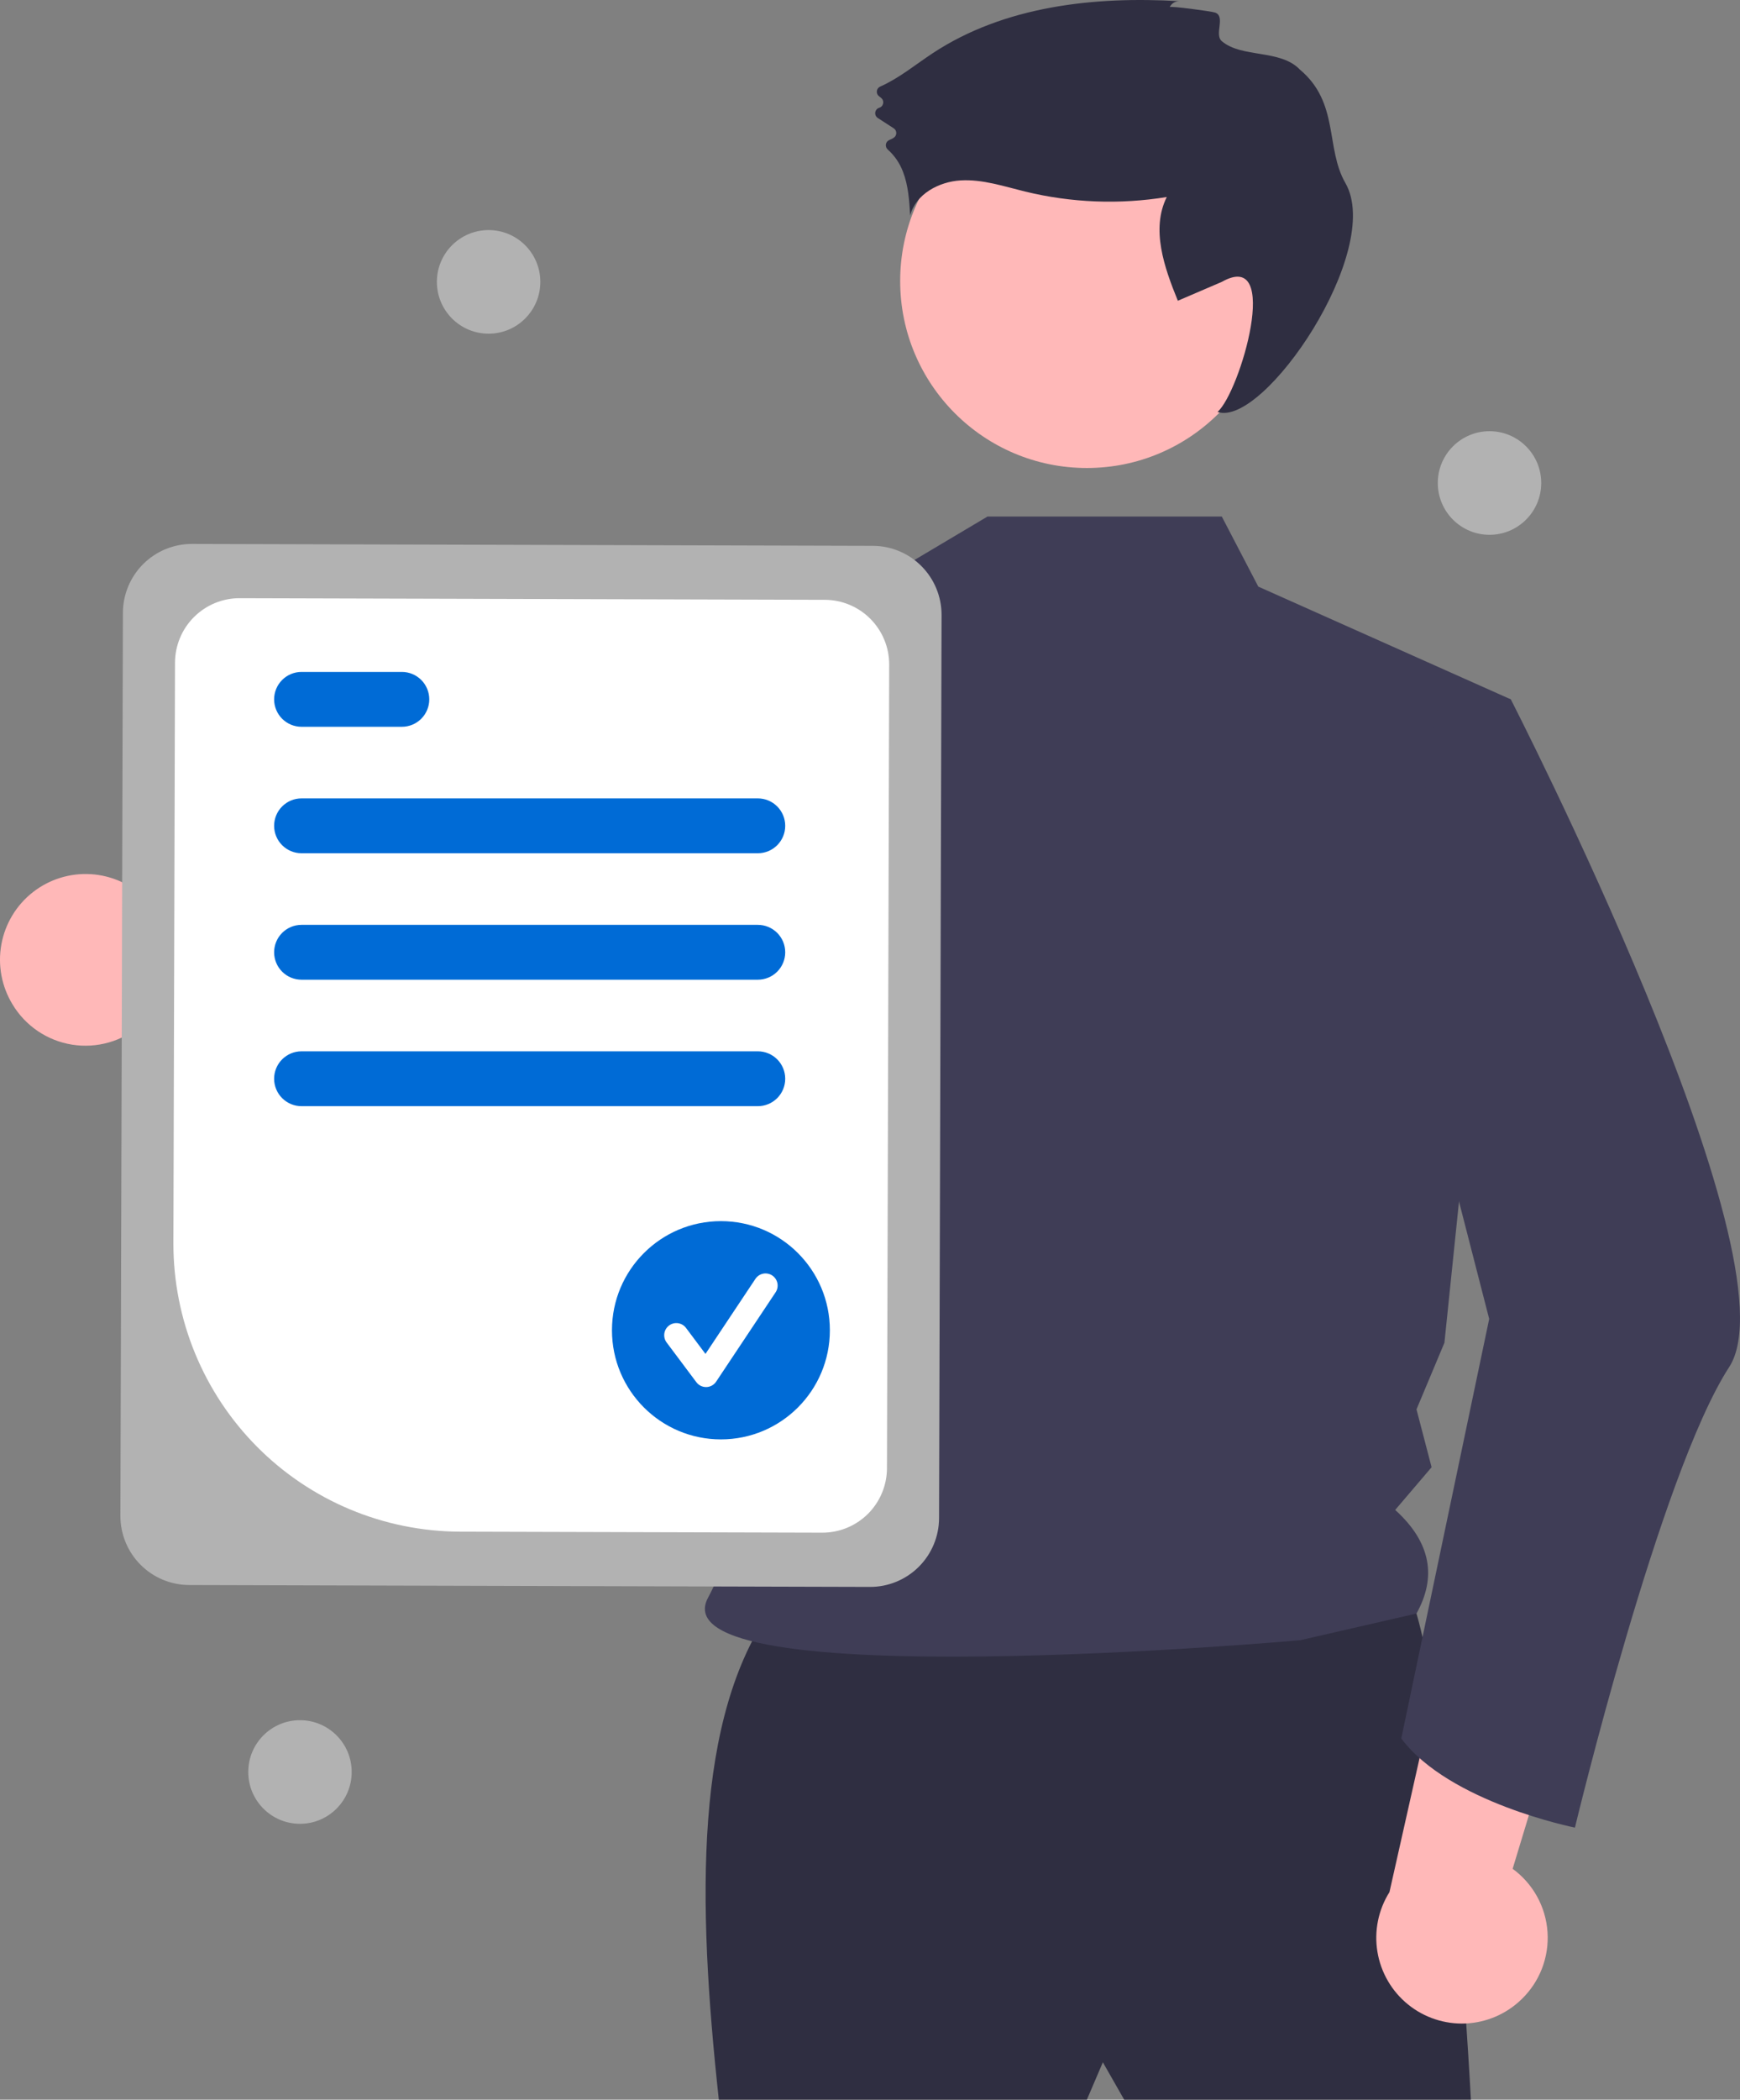 <svg width="481" height="580" viewBox="0 0 481 580" fill="none" xmlns="http://www.w3.org/2000/svg">
<rect x="0" y="0" width="481" height="580" fill="#808080" stroke="none"/>
<g clip-path="url(#clip0_7_166)">
<path d="M3.439 277.406C5.206 280.36 7.599 282.891 10.449 284.819C13.299 286.748 16.537 288.027 19.935 288.568C23.332 289.108 26.807 288.896 30.114 287.947C33.421 286.998 36.48 285.335 39.075 283.075L111.617 324.717L108.914 281.306L40.441 248.417C36.358 244.305 30.91 241.834 25.13 241.474C19.349 241.113 13.636 242.888 9.075 246.461C4.514 250.035 1.421 255.158 0.382 260.862C-0.656 266.565 0.431 272.452 3.439 277.406Z" fill="#FFB8B8"/>
<path d="M213.454 444.226C191.936 474.371 192.705 524.803 198.709 580H300.448L304.871 569.669L310.769 580H406.611C406.611 580 399.238 439.799 385.968 435.371C372.697 430.944 213.454 444.226 213.454 444.226Z" fill="#2F2E41"/>
<path d="M300.448 129.278C328.95 129.278 352.055 106.152 352.055 77.625C352.055 49.098 328.95 25.972 300.448 25.972C271.946 25.972 248.841 49.098 248.841 77.625C248.841 106.152 271.946 129.278 300.448 129.278Z" fill="#FFB8B8"/>
<path d="M337.747 142.68L347.839 162.04L417.642 193.185L399.294 370.909L391.571 389.313L395.744 405.296L385.684 417.091C395.782 426.236 397.064 435.809 391.571 445.711L359.427 453.081C359.427 453.081 180.697 468.988 195.76 441.274C212.218 410.993 216.409 321.564 180.076 273.776C149.231 233.204 172.912 180.558 172.912 180.558L246.079 158.673L272.991 142.68L337.747 142.68Z" fill="#3F3D56"/>
<path d="M323.359 1.961C323.602 1.448 323.992 1.019 324.48 0.729C324.968 0.439 325.532 0.301 326.098 0.335C302.472 -1.08 277.586 1.676 257.82 14.708C253.031 17.865 248.516 21.631 243.305 23.921C243.059 24.031 242.846 24.204 242.687 24.421C242.527 24.639 242.426 24.894 242.394 25.162C242.362 25.43 242.399 25.701 242.503 25.95C242.607 26.2 242.773 26.418 242.986 26.583L243.558 27.032C243.784 27.21 243.957 27.445 244.058 27.714C244.16 27.983 244.185 28.274 244.133 28.557C244.08 28.839 243.951 29.102 243.76 29.316C243.568 29.53 243.322 29.687 243.048 29.771C242.761 29.858 242.506 30.026 242.312 30.253C242.118 30.481 241.992 30.759 241.951 31.056C241.909 31.352 241.954 31.655 242.078 31.927C242.202 32.199 242.402 32.43 242.653 32.593L247.039 35.43C247.26 35.57 247.442 35.764 247.569 35.993C247.696 36.222 247.763 36.48 247.764 36.742C247.766 37.004 247.701 37.262 247.577 37.492C247.453 37.723 247.273 37.918 247.054 38.061C246.682 38.291 246.292 38.489 245.887 38.653C245.636 38.748 245.412 38.906 245.239 39.112C245.066 39.318 244.949 39.565 244.899 39.83C244.849 40.094 244.869 40.367 244.955 40.622C245.041 40.877 245.191 41.106 245.391 41.286C247.29 42.978 248.747 45.11 249.635 47.495C251.097 51.299 251.359 55.443 251.606 59.512C253.117 53.641 259.518 50.185 265.565 49.834C271.612 49.483 277.509 51.48 283.393 52.915C296.21 56.033 309.522 56.545 322.54 54.422C318.119 63.302 321.848 73.893 325.601 83.076L337.747 77.865C354.429 68.44 342.809 108.309 336.573 113.782C349.307 118.201 382.636 69.158 371.914 50.555C366.337 40.877 370.296 28.396 359.33 19.218C353.956 13.556 343.226 16.073 337.747 11.366C335.591 9.514 338.878 4.558 335.914 3.478C334.93 3.12 323.522 1.6 323.359 1.961Z" fill="#2F2E41"/>
<path d="M235.945 163.673C226.475 205.752 202.187 304.002 177.546 324.549C175.983 326.026 174.11 327.133 172.063 327.789C85.448 348.909 57.696 295.037 57.696 295.037C57.696 295.037 80.907 283.715 81.496 261.586L128.306 276.123L169.111 184.212L175.115 178.606L175.149 178.572L235.945 163.673Z" fill="#3F3D56"/>
<path d="M420.621 552.254C423.101 549.868 425.028 546.966 426.267 543.754C427.505 540.541 428.025 537.096 427.789 533.661C427.554 530.225 426.568 526.884 424.903 523.871C423.237 520.858 420.932 518.247 418.149 516.222L442.431 436.127L400.769 448.498L384.098 522.661C381.01 527.565 379.826 533.433 380.771 539.153C381.716 544.873 384.725 550.046 389.227 553.694C393.729 557.342 399.411 559.21 405.197 558.945C410.983 558.679 416.471 556.299 420.621 552.254Z" fill="#FFB8B8"/>
<path d="M398.397 188.704L417.642 193.185C417.642 193.185 497.187 348.091 478.019 377.607C458.851 407.123 435.368 504.843 435.368 504.843C435.368 504.843 400.637 497.932 387.366 480.223L411.667 364.325L386.601 266.922L398.397 188.704Z" fill="#3F3D56"/>
<path d="M33.286 418.735L33.977 169.249C33.997 164.199 36.017 159.364 39.594 155.803C43.172 152.242 48.014 150.247 53.059 150.255L241.307 150.778C246.352 150.798 251.183 152.819 254.741 156.4C258.298 159.98 260.292 164.827 260.283 169.877L259.592 419.363C259.573 424.412 257.553 429.248 253.975 432.809C250.398 436.369 245.556 438.364 240.511 438.356L52.263 437.834C47.218 437.814 42.386 435.792 38.829 432.212C35.271 428.631 33.278 423.784 33.286 418.735Z" fill="#B2B2B2"/>
<path d="M47.935 343.42L48.379 183.027C48.397 178.298 50.289 173.77 53.639 170.435C56.99 167.1 61.525 165.232 66.25 165.24L228.033 165.689C232.758 165.707 237.283 167.6 240.615 170.954C243.947 174.307 245.814 178.846 245.806 183.575L245.191 405.584C245.172 410.313 243.28 414.842 239.93 418.177C236.58 421.511 232.044 423.38 227.319 423.372L127.098 423.094C106.052 423.012 85.897 414.577 71.056 399.64C56.216 384.704 47.9 364.485 47.935 343.42Z" fill="white"/>
<path d="M209.495 235.693H83.346C81.338 235.693 79.413 234.895 77.994 233.474C76.574 232.054 75.777 230.127 75.777 228.118C75.777 226.108 76.574 224.181 77.994 222.761C79.413 221.34 81.338 220.542 83.346 220.542H209.495C211.503 220.542 213.428 221.34 214.848 222.761C216.267 224.181 217.064 226.108 217.064 228.118C217.064 230.127 216.267 232.054 214.848 233.474C213.428 234.895 211.503 235.693 209.495 235.693Z" fill="#006BD6"/>
<path d="M111.099 200.761H83.346C81.338 200.761 79.413 199.962 77.994 198.542C76.574 197.121 75.777 195.194 75.777 193.185C75.777 191.176 76.574 189.249 77.994 187.828C79.413 186.407 81.338 185.609 83.346 185.609H111.099C113.106 185.609 115.031 186.407 116.451 187.828C117.87 189.249 118.668 191.176 118.668 193.185C118.668 195.194 117.87 197.121 116.451 198.542C115.031 199.962 113.106 200.761 111.099 200.761Z" fill="#006BD6"/>
<path d="M209.495 270.626H83.346C81.338 270.626 79.413 269.828 77.994 268.407C76.574 266.987 75.777 265.06 75.777 263.05C75.777 261.041 76.574 259.114 77.994 257.693C79.413 256.273 81.338 255.475 83.346 255.475H209.495C211.503 255.475 213.428 256.273 214.848 257.693C216.267 259.114 217.064 261.041 217.064 263.05C217.064 265.06 216.267 266.987 214.848 268.407C213.428 269.828 211.503 270.626 209.495 270.626Z" fill="#006BD6"/>
<path d="M209.495 305.559H83.346C81.338 305.559 79.413 304.761 77.994 303.34C76.574 301.919 75.777 299.992 75.777 297.983C75.777 295.974 76.574 294.047 77.994 292.626C79.413 291.205 81.338 290.407 83.346 290.407H209.495C211.503 290.407 213.428 291.205 214.848 292.626C216.267 294.047 217.064 295.974 217.064 297.983C217.064 299.992 216.267 301.919 214.848 303.34C213.428 304.761 211.503 305.559 209.495 305.559Z" fill="#006BD6"/>
<path d="M199.288 397.605C215.921 397.605 229.405 384.109 229.405 367.461C229.405 350.813 215.921 337.317 199.288 337.317C182.655 337.317 169.171 350.813 169.171 367.461C169.171 384.109 182.655 397.605 199.288 397.605Z" fill="#006BD6"/>
<path d="M195.18 383.15C194.66 383.15 194.147 383.028 193.682 382.796C193.216 382.563 192.812 382.225 192.5 381.808L184.284 370.843C184.019 370.491 183.826 370.09 183.717 369.663C183.607 369.236 183.582 368.792 183.644 368.356C183.707 367.919 183.854 367.5 184.078 367.12C184.302 366.741 184.599 366.41 184.951 366.145C185.303 365.881 185.704 365.689 186.131 365.58C186.557 365.47 187.001 365.446 187.437 365.509C187.873 365.572 188.292 365.72 188.671 365.944C189.049 366.169 189.38 366.467 189.644 366.82L195.019 373.993L208.825 353.265C209.069 352.897 209.382 352.581 209.748 352.335C210.113 352.088 210.524 351.917 210.956 351.829C211.388 351.742 211.834 351.741 212.266 351.827C212.699 351.912 213.11 352.082 213.477 352.326C213.844 352.571 214.158 352.886 214.403 353.253C214.648 353.62 214.819 354.031 214.905 354.464C214.99 354.897 214.99 355.342 214.903 355.775C214.817 356.208 214.646 356.619 214.4 356.985L197.967 381.656C197.67 382.103 197.27 382.471 196.802 382.731C196.333 382.99 195.808 383.134 195.273 383.149C195.242 383.149 195.211 383.15 195.18 383.15Z" fill="white"/>
<path d="M135.067 92.174C142.963 92.174 149.364 85.768 149.364 77.865C149.364 69.962 142.963 63.555 135.067 63.555C127.171 63.555 120.77 69.962 120.77 77.865C120.77 85.768 127.171 92.174 135.067 92.174Z" fill="#B2B2B2"/>
<path d="M82.925 503.792C90.821 503.792 97.222 497.385 97.222 489.482C97.222 481.579 90.821 475.172 82.925 475.172C75.029 475.172 68.628 481.579 68.628 489.482C68.628 497.385 75.029 503.792 82.925 503.792Z" fill="#B2B2B2"/>
<path d="M411.755 147.73C419.651 147.73 426.052 141.323 426.052 133.42C426.052 125.517 419.651 119.111 411.755 119.111C403.859 119.111 397.458 125.517 397.458 133.42C397.458 141.323 403.859 147.73 411.755 147.73Z" fill="#B2B2B2"/>
</g>
<defs>
<clipPath id="clip0_7_166">
<rect width="481" height="580" fill="white"/>
</clipPath>
</defs>
</svg>

